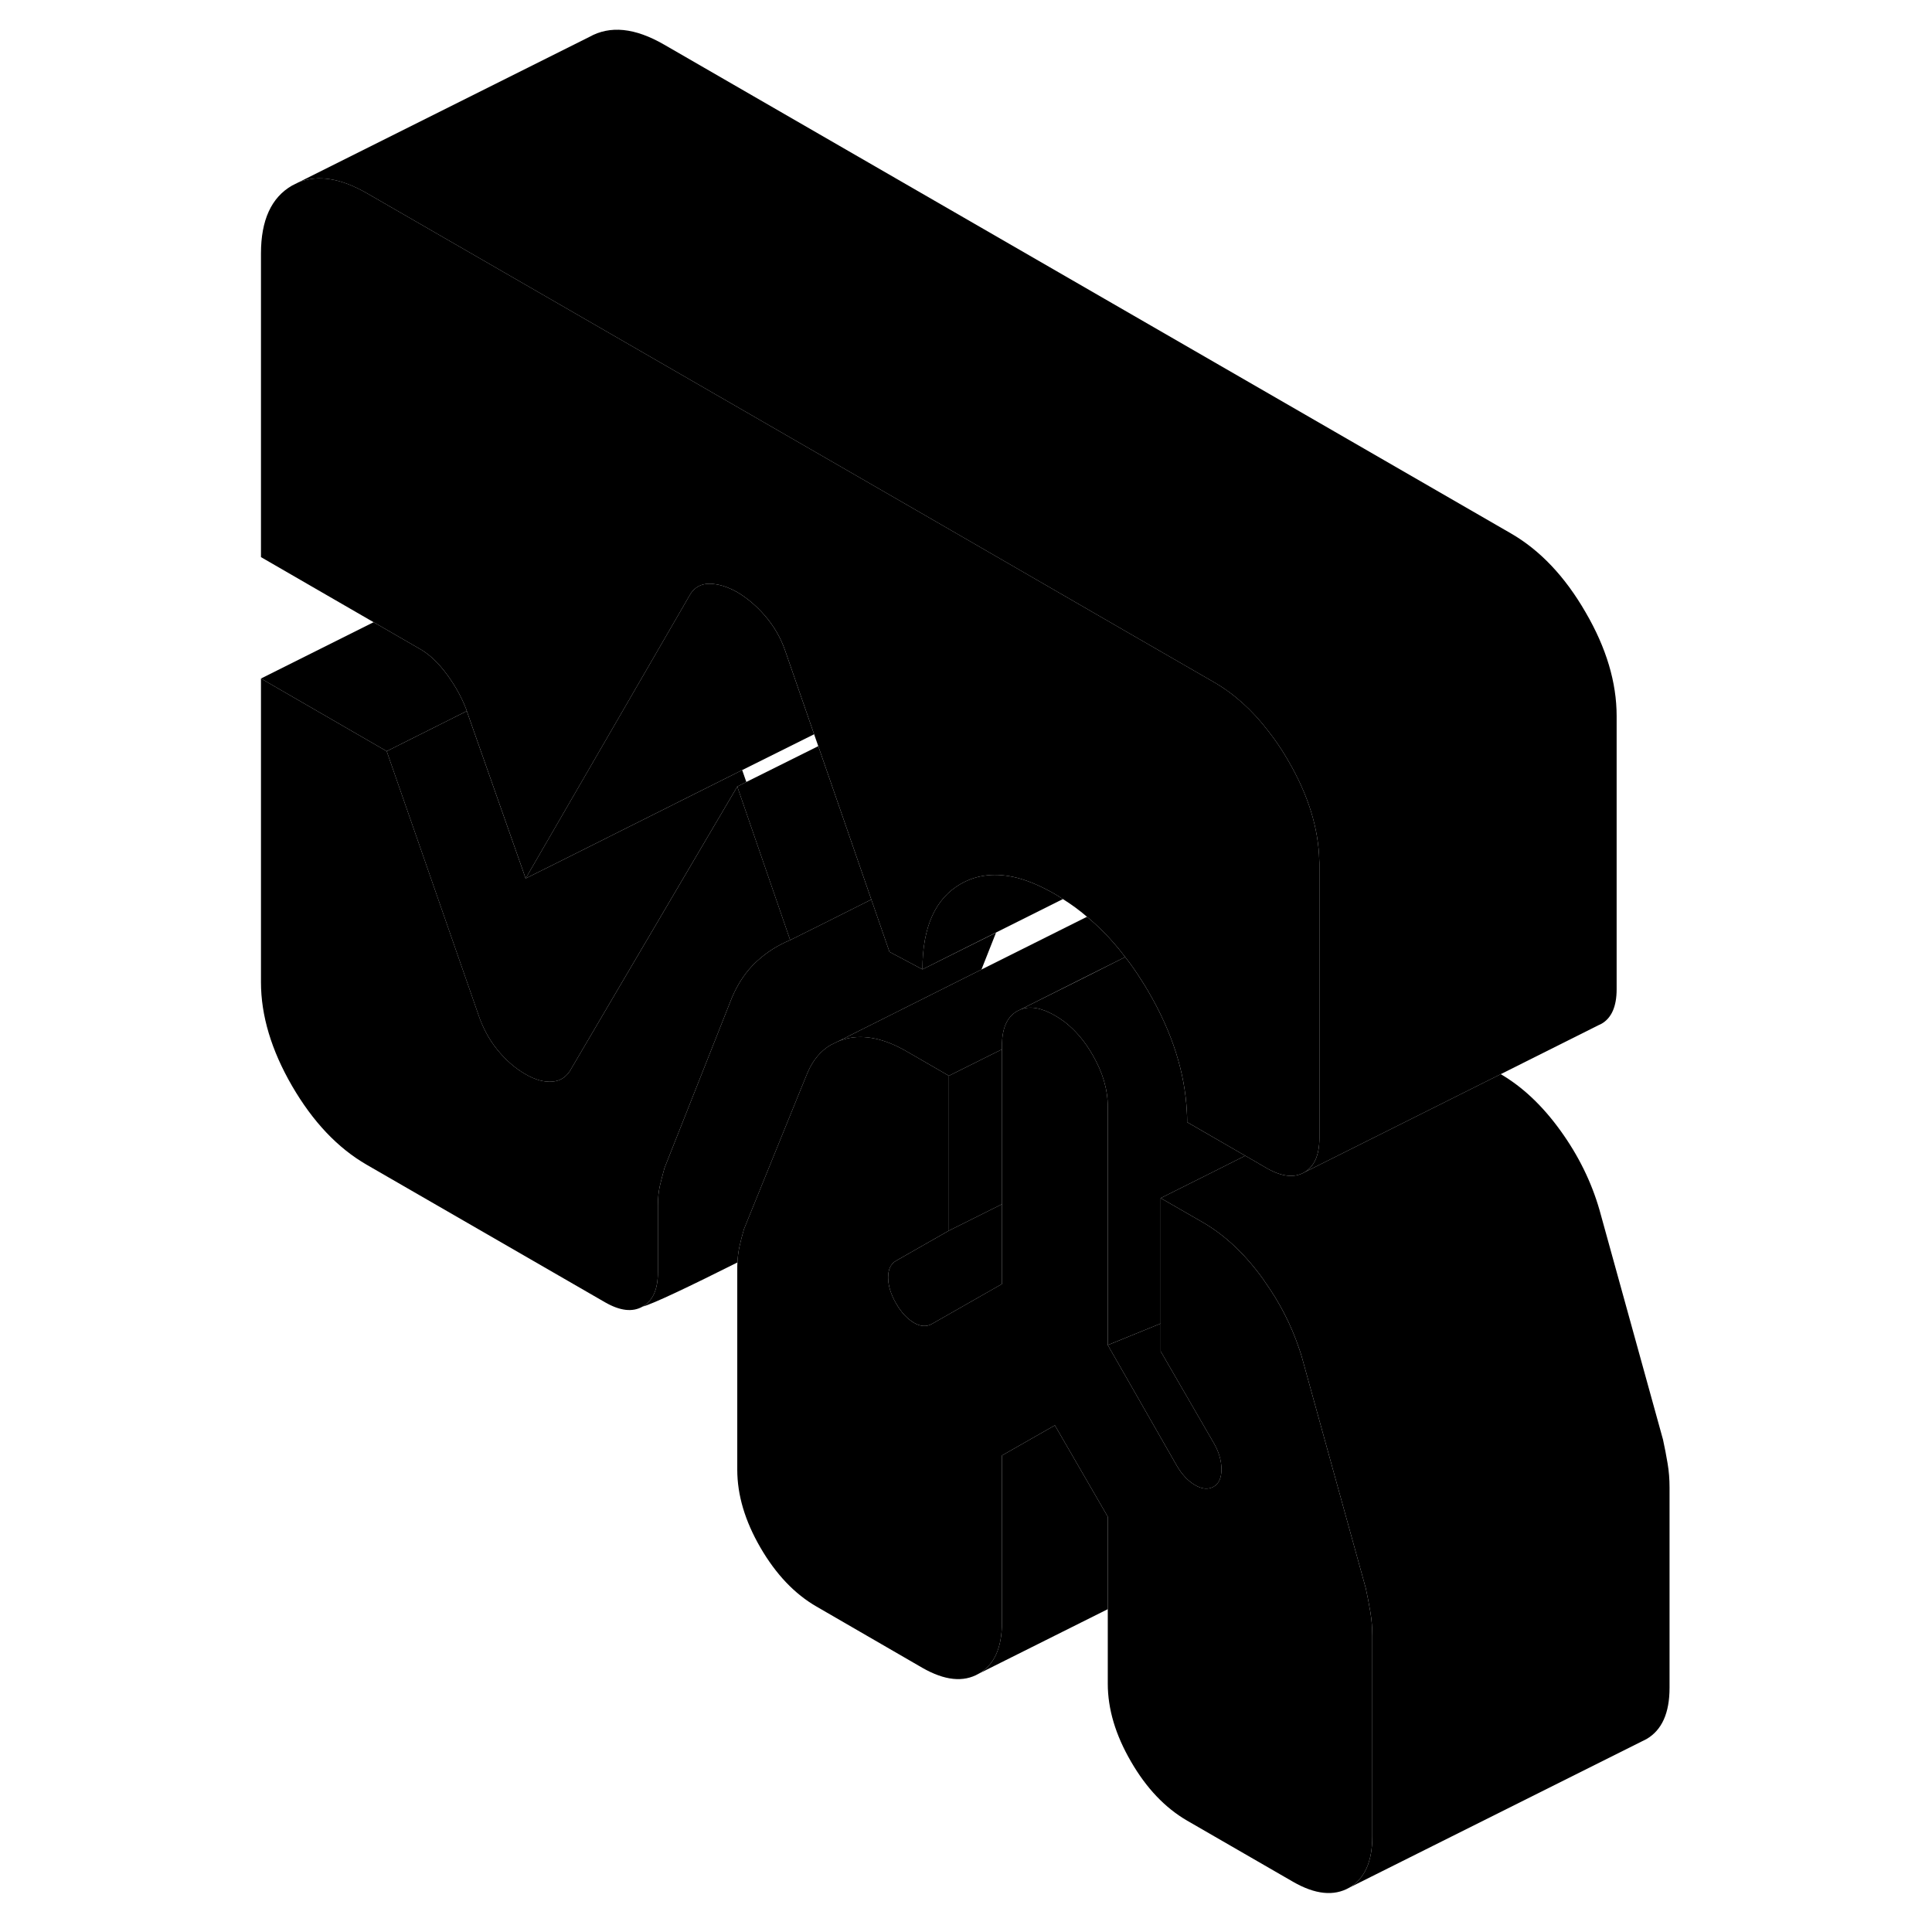 <svg width="48" height="48" viewBox="0 0 99 130" class="pr-icon-iso-duotone-secondary"
     xmlns="http://www.w3.org/2000/svg" stroke-width="1px" stroke-linecap="round" stroke-linejoin="round">
    <path d="M66.69 98.868C66.69 99.438 66.52 99.838 66.16 100.038C65.8 100.238 65.39 100.208 64.91 99.928C64.44 99.658 64.02 99.208 63.67 98.598L59.04 90.508L62.6 89.058V90.928L66.16 97.078C66.52 97.688 66.69 98.288 66.69 98.868Z" class="pr-icon-iso-duotone-primary-stroke" stroke-linejoin="round"/>
    <path d="M37.67 63.257C36.84 63.597 36.08 64.077 35.4 64.707C34.72 65.337 34.17 66.137 33.75 67.127L32.5 70.287L29.21 78.597C29.1 79.007 28.99 79.407 28.9 79.797C28.81 80.197 28.77 80.627 28.77 81.107V85.597C28.77 86.757 28.43 87.527 27.74 87.917C27.06 88.307 26.22 88.207 25.21 87.627L9.18 78.377C7.22 77.247 5.55 75.477 4.15 73.067C2.76 70.667 2.06 68.337 2.06 66.087V45.657L10.52 50.547L16.66 68.187C16.96 69.107 17.39 69.917 17.95 70.617C18.52 71.317 19.15 71.877 19.87 72.287C20.52 72.667 21.13 72.827 21.69 72.777C22.25 72.727 22.69 72.417 22.98 71.837L26.36 66.087L34.11 52.927L37.67 63.257Z" class="pr-icon-iso-duotone-primary-stroke" stroke-linejoin="round"/>
    <path d="M60.21 64.397L57.35 65.828L53.15 67.938L52.94 68.037C52.26 68.427 51.92 69.198 51.92 70.358V70.608L48.77 72.177L48.35 72.388L45.51 70.748C44.02 69.888 42.67 69.597 41.46 69.888C41.25 69.938 41.07 69.998 40.88 70.078L50.54 65.237L57.64 61.688C57.99 61.977 58.33 62.288 58.66 62.617C59.21 63.157 59.73 63.758 60.21 64.397Z" class="pr-icon-iso-duotone-primary-stroke" stroke-linejoin="round"/>
    <path d="M73.28 58.177V76.567C73.28 77.717 72.94 78.497 72.26 78.887C71.58 79.277 70.73 79.177 69.72 78.597L68.9 78.117L68.29 77.767L64.38 75.507V75.307C64.38 75.137 64.37 74.967 64.36 74.797C64.23 72.167 63.38 69.487 61.8 66.767C61.63 66.477 61.46 66.187 61.28 65.917C60.94 65.377 60.59 64.877 60.21 64.397C59.73 63.757 59.21 63.157 58.66 62.617C58.33 62.287 57.99 61.977 57.64 61.687C57.12 61.237 56.58 60.847 56.02 60.497C55.84 60.377 55.66 60.267 55.48 60.157C54.59 59.647 53.76 59.287 52.98 59.077C51.54 58.707 50.27 58.837 49.16 59.467C47.44 60.447 46.57 62.367 46.57 65.227L44.35 64.047L43.36 61.187L43.13 60.527L39.56 50.207L39.28 49.407L37.32 43.747C37.02 42.887 36.57 42.127 35.98 41.437C35.39 40.757 34.76 40.227 34.11 39.847C33.46 39.477 32.83 39.287 32.24 39.277C31.65 39.277 31.2 39.537 30.91 40.047L30.56 40.657L22.06 55.327L19.87 59.107L15.91 47.847L15.86 47.697C15.56 46.917 15.13 46.137 14.57 45.377C14 44.607 13.4 44.027 12.74 43.657L9.64 41.867L2.06 37.487V17.057C2.06 14.807 2.76 13.287 4.15 12.487L4.59 12.267C5.9 11.747 7.42 11.987 9.18 12.997L22.06 20.427L47.86 35.317L60.37 42.547L66.16 45.887C67.52 46.667 68.75 47.767 69.82 49.167C70.31 49.787 70.77 50.457 71.19 51.197C72.53 53.497 73.22 55.737 73.27 57.897C73.28 57.987 73.28 58.087 73.28 58.177Z" class="pr-icon-iso-duotone-primary-stroke" stroke-linejoin="round"/>
    <path d="M43.129 60.527L39.76 62.217L37.669 63.257L34.109 52.927L34.719 52.617L39.559 50.207L43.129 60.527Z" class="pr-icon-iso-duotone-primary-stroke" stroke-linejoin="round"/>
    <path d="M34.719 52.618L34.109 52.928L26.359 66.088L22.98 71.838C22.689 72.418 22.25 72.728 21.689 72.778C21.13 72.828 20.519 72.668 19.869 72.288C19.149 71.878 18.52 71.318 17.95 70.618C17.39 69.918 16.959 69.108 16.659 68.188L10.52 50.548L15.909 47.848L19.869 59.108L22.22 57.938L34.44 51.818L34.719 52.618Z" class="pr-icon-iso-duotone-primary-stroke" stroke-linejoin="round"/>
    <path d="M93.28 48.178V66.568C93.28 67.718 92.94 68.498 92.26 68.888L92.05 68.988L85.48 72.278L82.6 73.718L79.04 75.498L72.26 78.888C72.94 78.498 73.28 77.718 73.28 76.568V58.178C73.28 58.088 73.28 57.988 73.27 57.898C73.22 55.738 72.53 53.498 71.19 51.198C70.77 50.458 70.31 49.788 69.82 49.168C68.75 47.768 67.52 46.668 66.16 45.888L60.37 42.548L47.86 35.318L22.06 20.428L9.18 12.998C7.42 11.988 5.9 11.748 4.59 12.268L24.15 2.488C25.55 1.698 27.22 1.868 29.18 2.998L86.16 35.888C88.12 37.018 89.8 38.788 91.19 41.198C92.59 43.598 93.28 45.928 93.28 48.178Z" class="pr-icon-iso-duotone-primary-stroke" stroke-linejoin="round"/>
    <path d="M51.92 70.607V81.027L48.35 82.807V72.387L48.77 72.177L51.92 70.607Z" class="pr-icon-iso-duotone-primary-stroke" stroke-linejoin="round"/>
    <path d="M68.29 77.767L65.919 78.957L62.599 80.618V89.058L59.04 90.507V74.468C59.04 73.308 58.7 72.147 58.01 70.968C57.489 70.058 56.869 69.338 56.159 68.778C56.079 68.718 55.999 68.668 55.919 68.608C55.779 68.507 55.63 68.418 55.48 68.328C54.569 67.808 53.789 67.668 53.149 67.938L57.349 65.838L60.209 64.397C60.59 64.877 60.94 65.377 61.279 65.918C61.459 66.188 61.63 66.478 61.8 66.767C63.38 69.487 64.229 72.168 64.359 74.797C64.369 74.968 64.379 75.138 64.379 75.308V75.507L68.29 77.767Z" class="pr-icon-iso-duotone-primary-stroke" stroke-linejoin="round"/>
    <path d="M96.84 100.087V113.567C96.84 115.277 96.32 116.417 95.29 117.017L94.97 117.177L75.29 127.017C76.32 126.417 76.84 125.277 76.84 123.567V110.087C76.84 109.537 76.8 109.007 76.71 108.477C76.62 107.947 76.52 107.407 76.4 106.867L72.13 91.427C72.07 91.207 72 90.977 71.92 90.757C71.39 89.177 70.62 87.657 69.59 86.217C69.57 86.167 69.53 86.127 69.5 86.077C68.28 84.387 66.93 83.117 65.45 82.257L62.6 80.617L65.92 78.957L68.29 77.767L68.9 78.117L69.72 78.597C70.73 79.177 71.58 79.277 72.26 78.887L79.04 75.497L82.6 73.717L85.48 72.277C86.95 73.137 88.29 74.397 89.5 76.077C90.72 77.767 91.59 79.547 92.13 81.427L96.4 96.867C96.52 97.407 96.62 97.947 96.71 98.477C96.8 99.007 96.84 99.537 96.84 100.087Z" class="pr-icon-iso-duotone-primary-stroke" stroke-linejoin="round"/>
    <path d="M51.92 81.027V86.397L47.2 89.087C46.84 89.287 46.44 89.267 46 89.007C45.55 88.747 45.15 88.317 44.79 87.697C44.44 87.087 44.26 86.507 44.26 85.957C44.26 85.407 44.44 85.037 44.79 84.837L48.35 82.807L51.92 81.027Z" class="pr-icon-iso-duotone-primary-stroke" stroke-linejoin="round"/>
    <path d="M76.839 110.087V123.567C76.839 125.277 76.32 126.417 75.29 127.017C74.25 127.607 72.99 127.477 71.499 126.617L64.379 122.507C62.899 121.647 61.639 120.327 60.599 118.527C59.559 116.737 59.04 114.997 59.04 113.287V102.057L55.48 95.907L51.919 97.937V109.177C51.919 110.877 51.399 112.027 50.359 112.617C49.319 113.217 48.059 113.077 46.569 112.227L39.45 108.107C37.969 107.257 36.709 105.927 35.669 104.137C34.629 102.347 34.109 100.597 34.109 98.897V85.417C34.109 85.257 34.109 85.097 34.119 84.947C34.139 84.587 34.179 84.257 34.239 83.957C34.33 83.537 34.439 83.117 34.559 82.707L38.249 73.617L38.829 72.197C39.189 71.347 39.709 70.717 40.389 70.317L40.879 70.077C41.069 69.997 41.249 69.937 41.459 69.887C42.669 69.597 44.02 69.887 45.51 70.747L48.349 72.387V82.807L44.79 84.837C44.44 85.037 44.26 85.417 44.26 85.957C44.26 86.497 44.44 87.087 44.79 87.697C45.15 88.317 45.55 88.747 45.999 89.007C46.44 89.267 46.84 89.287 47.2 89.087L51.919 86.397V70.357C51.919 69.197 52.26 68.427 52.94 68.037L53.149 67.937C53.789 67.667 54.569 67.807 55.48 68.327C55.63 68.417 55.779 68.507 55.919 68.607C55.999 68.667 56.079 68.717 56.159 68.777C56.869 69.337 57.489 70.057 58.01 70.967C58.7 72.147 59.04 73.307 59.04 74.467V90.507L63.669 98.597C64.019 99.207 64.439 99.657 64.909 99.927C65.389 100.207 65.799 100.237 66.159 100.037C66.519 99.837 66.689 99.437 66.689 98.867C66.689 98.297 66.519 97.687 66.159 97.077L62.599 90.927V80.617L65.45 82.257C66.93 83.117 68.279 84.387 69.499 86.077C69.529 86.127 69.569 86.167 69.589 86.217C70.619 87.657 71.389 89.177 71.919 90.757C71.999 90.977 72.069 91.207 72.129 91.427L76.399 106.867C76.519 107.407 76.62 107.947 76.71 108.477C76.799 109.007 76.839 109.537 76.839 110.087Z" class="pr-icon-iso-duotone-primary-stroke" stroke-linejoin="round"/>
    <path d="M59.04 102.057V108.277L50.359 112.617C51.399 112.027 51.919 110.877 51.919 109.177V97.937L55.48 95.907L59.04 102.057Z" class="pr-icon-iso-duotone-primary-stroke" stroke-linejoin="round"/>
    <path d="M51.52 62.757L50.54 65.237L40.88 70.077L40.39 70.317C39.71 70.717 39.19 71.347 38.83 72.197L38.25 73.617L34.56 82.707C34.44 83.117 34.33 83.537 34.24 83.957C34.18 84.257 34.14 84.587 34.12 84.947C30.99 86.517 28.38 87.767 27.74 87.917C28.43 87.527 28.77 86.757 28.77 85.597V81.107C28.77 80.627 28.81 80.197 28.9 79.797C28.99 79.407 29.1 79.007 29.21 78.597L32.5 70.287L33.75 67.127C34.17 66.137 34.72 65.337 35.4 64.707C36.08 64.077 36.84 63.597 37.67 63.257L39.76 62.217L43.13 60.527L43.36 61.187L44.35 64.047L46.57 65.227L51.52 62.757Z" class="pr-icon-iso-duotone-primary-stroke" stroke-linejoin="round"/>
    <path d="M39.279 49.407L34.439 51.817L22.219 57.937L19.869 59.107L22.059 55.327L30.559 40.657L30.909 40.047C31.199 39.537 31.649 39.277 32.239 39.277C32.829 39.287 33.459 39.477 34.109 39.847C34.759 40.227 35.389 40.757 35.979 41.437C36.569 42.127 37.019 42.887 37.319 43.747L39.279 49.407Z" class="pr-icon-iso-duotone-primary-stroke" stroke-linejoin="round"/>
    <path d="M15.91 47.847L10.52 50.547L2.06 45.657L9.64 41.867L12.74 43.657C13.4 44.027 14 44.607 14.57 45.377C15.13 46.137 15.56 46.917 15.86 47.697L15.91 47.847Z" class="pr-icon-iso-duotone-primary-stroke" stroke-linejoin="round"/>
    <path d="M56.02 60.497L51.52 62.747L46.569 65.227C46.569 62.367 47.439 60.447 49.159 59.467C50.269 58.837 51.539 58.707 52.98 59.077C53.76 59.287 54.59 59.647 55.48 60.157C55.66 60.267 55.84 60.377 56.02 60.497Z" class="pr-icon-iso-duotone-primary-stroke" stroke-linejoin="round"/>
</svg>